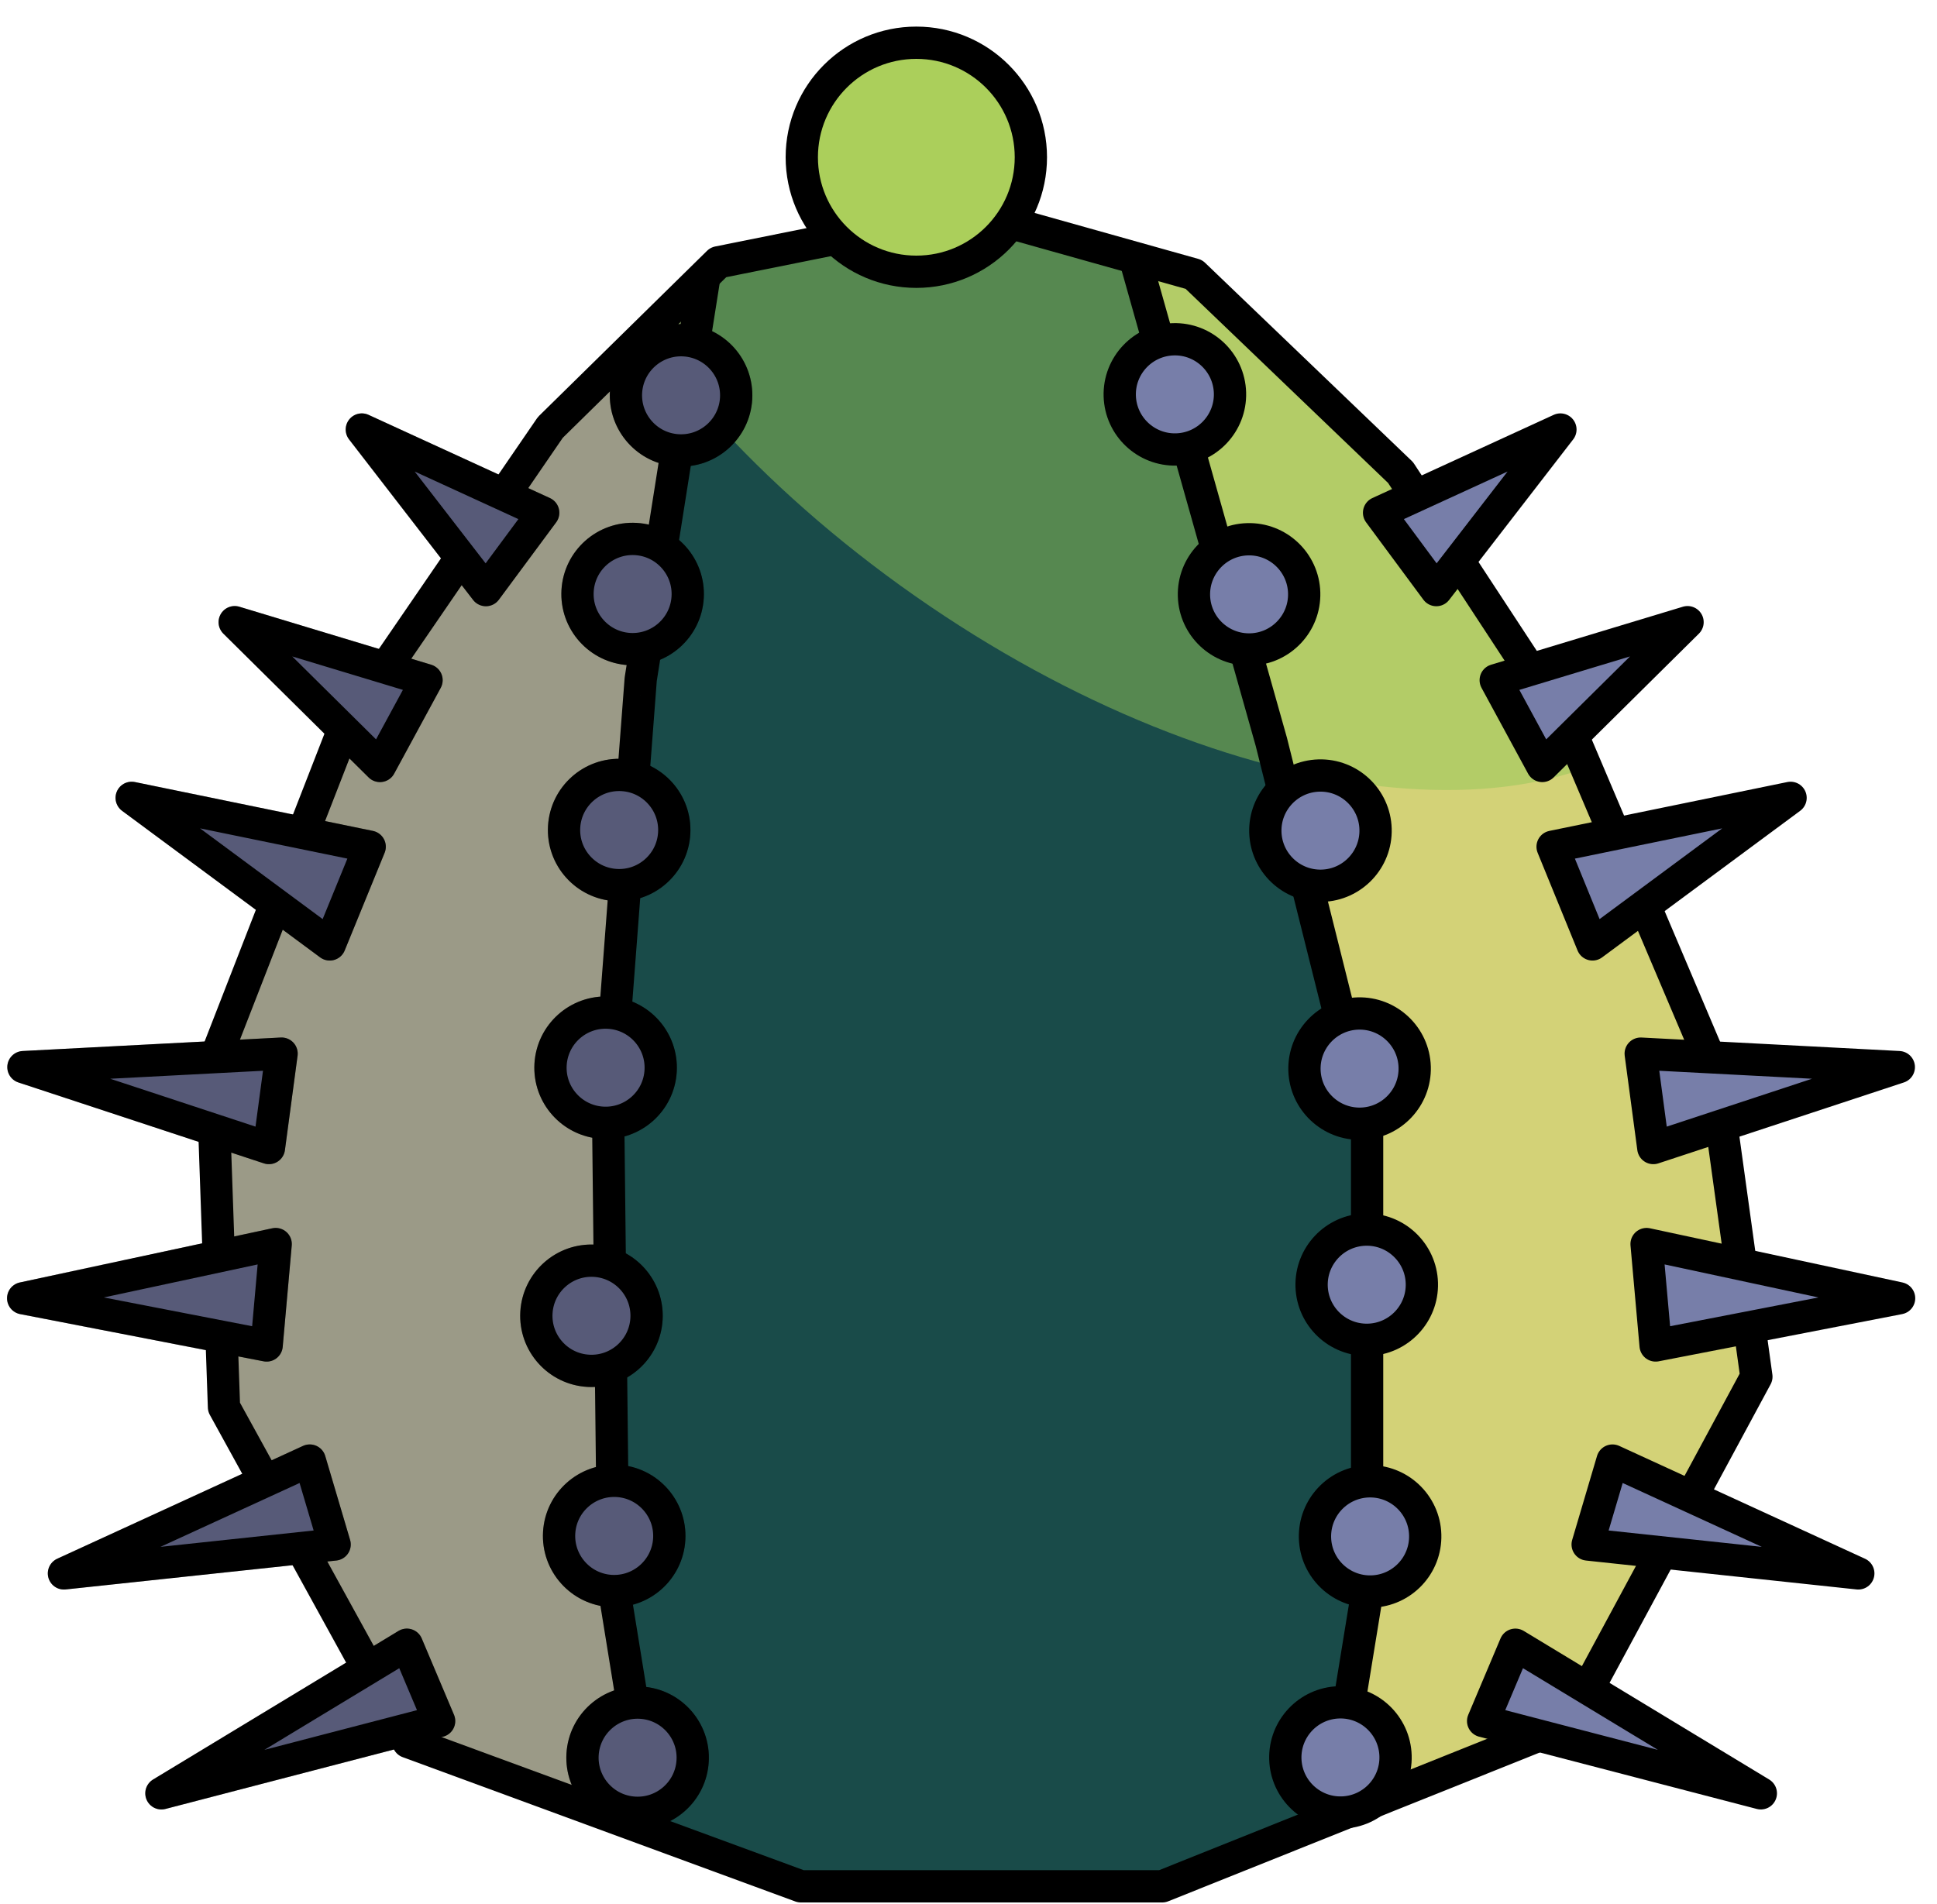<?xml version="1.0" encoding="UTF-8" standalone="no"?><!DOCTYPE svg PUBLIC "-//W3C//DTD SVG 1.1//EN" "http://www.w3.org/Graphics/SVG/1.1/DTD/svg11.dtd"><svg width="100%" height="100%" viewBox="0 0 60 59" version="1.1" xmlns="http://www.w3.org/2000/svg" xmlns:xlink="http://www.w3.org/1999/xlink" xml:space="preserve" xmlns:serif="http://www.serif.com/" style="fill-rule:evenodd;clip-rule:evenodd;stroke-linecap:round;stroke-linejoin:round;stroke-miterlimit:1.5;"><g id="cactus07"><path d="M54.405,42.654l-1.325,-9.572l-4.397,-10.358l-5.3,-8.083l-6.402,-6.139l-6.924,-1.944l-7.805,1.569l-5.205,5.115l-6.4,9.335l-4.076,10.47l0.367,10.55l5.707,10.376l12.161,4.471l11.195,0l12.613,-5.052l5.791,-10.738Z" style="fill:#9b9a87;"/><clipPath id="_clip1"><path d="M54.405,42.654l-1.325,-9.572l-4.397,-10.358l-5.3,-8.083l-6.402,-6.139l-6.924,-1.944l-7.805,1.569l-5.205,5.115l-6.4,9.335l-4.076,10.47l0.367,10.55l5.707,10.376l12.161,4.471l11.195,0l12.613,-5.052l5.791,-10.738Z"/></clipPath><g clip-path="url(#_clip1)"><path d="M31.614,-10.045l-1.21,8.83l-0.891,62.903l23.567,7.136l13.009,-14.962c3.849,-41.306 -8.934,-79.846 -34.475,-63.907Z" style="fill:#d3d277;stroke:#000;stroke-width:1px;"/><path d="M41.77,-0.713c9.706,6.793 14.58,16.605 10.876,21.898c-3.705,5.293 -14.592,4.075 -24.299,-2.718c-9.707,-6.793 -14.58,-16.605 -10.876,-21.898c3.704,-5.293 14.592,-4.075 24.299,2.718Z" style="fill:#95c759;fill-opacity:0.5;"/><path d="M19.847,21.042l2.764,-17.482l7.793,-3.891l2.798,1.4l6.179,21.918l2.966,11.853l0,14.524l-1.779,10.913l-19.687,0.433l-1.881,-11.606l-0.165,-14.779l1.012,-13.283Z" style="fill:#194b49;"/><clipPath id="_clip2"><path d="M19.847,21.042l2.764,-17.482l7.793,-3.891l2.798,1.4l6.179,21.918l2.966,11.853l0,14.524l-1.779,10.913l-19.687,0.433l-1.881,-11.606l-0.165,-14.779l1.012,-13.283Z"/></clipPath><g clip-path="url(#_clip2)"><path d="M41.77,-0.713c9.706,6.793 14.58,16.605 10.876,21.898c-3.705,5.293 -14.592,4.075 -24.299,-2.718c-9.707,-6.793 -14.58,-16.605 -10.876,-21.898c3.704,-5.293 14.592,-4.075 24.299,2.718Z" style="fill:#95c759;fill-opacity:0.5;"/></g><path d="M19.847,21.042l2.764,-17.482l7.793,-3.891l2.798,1.4l6.179,21.918l2.966,11.853l0,14.524l-1.779,10.913l-19.687,0.433l-1.881,-11.606l-0.165,-14.779l1.012,-13.283Z" style="fill:none;stroke:#000;stroke-width:1px;"/></g><path d="M54.405,42.654l-1.325,-9.572l-4.397,-10.358l-5.3,-8.083l-6.402,-6.139l-6.924,-1.944l-7.805,1.569l-5.205,5.115l-6.4,9.335l-4.076,10.47l0.367,10.55l5.707,10.376l12.161,4.471l11.195,0l12.613,-5.052l5.791,-10.738Z" style="fill:none;stroke:#000;stroke-width:1px;"/><g><path d="M36.442,13.926c-0.943,0.027 -1.73,-0.716 -1.757,-1.658c-0.027,-0.942 0.716,-1.729 1.658,-1.756c0.942,-0.028 1.729,0.715 1.757,1.658c0.027,0.942 -0.716,1.729 -1.658,1.756Z" style="fill:#777ea9;stroke:#000;stroke-width:1px;"/><path d="M38.74,20.122c-0.942,0.027 -1.729,-0.716 -1.756,-1.658c-0.027,-0.942 0.716,-1.729 1.658,-1.756c0.942,-0.028 1.729,0.715 1.756,1.658c0.027,0.942 -0.716,1.729 -1.658,1.756Z" style="fill:#777ea9;stroke:#000;stroke-width:1px;"/><path d="M40.951,27.443c-0.942,0.027 -1.729,-0.716 -1.756,-1.658c-0.028,-0.942 0.715,-1.729 1.658,-1.757c0.942,-0.027 1.729,0.716 1.756,1.658c0.027,0.943 -0.716,1.73 -1.658,1.757Z" style="fill:#777ea9;stroke:#000;stroke-width:1px;"/><path d="M42.385,41.511c-0.942,0.027 -1.729,-0.715 -1.757,-1.658c-0.027,-0.942 0.716,-1.729 1.659,-1.756c0.942,-0.027 1.729,0.716 1.756,1.658c0.027,0.942 -0.716,1.729 -1.658,1.756Z" style="fill:#777ea9;stroke:#000;stroke-width:1px;"/><path d="M42.489,49.31c-0.942,0.027 -1.729,-0.716 -1.756,-1.658c-0.027,-0.942 0.716,-1.729 1.658,-1.756c0.942,-0.027 1.729,0.716 1.756,1.658c0.027,0.942 -0.716,1.729 -1.658,1.756Z" style="fill:#777ea9;stroke:#000;stroke-width:1px;"/><path d="M41.57,56.158c-0.942,0.027 -1.729,-0.716 -1.756,-1.658c-0.027,-0.942 0.716,-1.729 1.658,-1.756c0.942,-0.028 1.729,0.715 1.756,1.658c0.028,0.942 -0.715,1.729 -1.658,1.756Z" style="fill:#777ea9;stroke:#000;stroke-width:1px;"/><path d="M42.163,34.816c-0.942,0.027 -1.729,-0.716 -1.756,-1.658c-0.027,-0.942 0.716,-1.729 1.658,-1.757c0.942,-0.027 1.729,0.716 1.756,1.658c0.027,0.943 -0.716,1.73 -1.658,1.757Z" style="fill:#777ea9;stroke:#000;stroke-width:1px;"/></g><g><g><path d="M20.999,13.953c0.941,0.054 1.749,-0.667 1.803,-1.608c0.053,-0.941 -0.667,-1.748 -1.608,-1.802c-0.941,-0.054 -1.749,0.667 -1.803,1.608c-0.053,0.941 0.667,1.749 1.608,1.802Z" style="fill:#777ea9;stroke:#000;stroke-width:1px;"/><path d="M19.499,20.11c0.941,0.053 1.748,-0.667 1.802,-1.608c0.054,-0.941 -0.667,-1.749 -1.608,-1.802c-0.941,-0.054 -1.749,0.666 -1.802,1.608c-0.054,0.941 0.667,1.748 1.608,1.802Z" style="fill:#777ea9;stroke:#000;stroke-width:1px;"/><path d="M19.082,27.422c0.941,0.054 1.749,-0.667 1.802,-1.608c0.054,-0.941 -0.667,-1.749 -1.608,-1.802c-0.941,-0.054 -1.748,0.667 -1.802,1.608c-0.054,0.941 0.667,1.748 1.608,1.802Z" style="fill:#777ea9;stroke:#000;stroke-width:1px;"/><path d="M18.224,42.472c0.941,0.054 1.748,-0.667 1.802,-1.608c0.054,-0.941 -0.667,-1.748 -1.608,-1.802c-0.941,-0.054 -1.748,0.667 -1.802,1.608c-0.054,0.941 0.667,1.749 1.608,1.802Z" style="fill:#777ea9;stroke:#000;stroke-width:1px;"/><path d="M18.928,49.294c0.941,0.053 1.748,-0.667 1.802,-1.608c0.054,-0.941 -0.667,-1.749 -1.608,-1.803c-0.941,-0.053 -1.749,0.667 -1.802,1.608c-0.054,0.941 0.667,1.749 1.608,1.803Z" style="fill:#777ea9;stroke:#000;stroke-width:1px;"/><path d="M19.653,56.164c0.941,0.054 1.749,-0.666 1.802,-1.607c0.054,-0.942 -0.666,-1.749 -1.607,-1.803c-0.941,-0.053 -1.749,0.667 -1.803,1.608c-0.053,0.941 0.667,1.749 1.608,1.802Z" style="fill:#777ea9;stroke:#000;stroke-width:1px;"/><path d="M18.662,34.786c0.941,0.054 1.749,-0.667 1.802,-1.608c0.054,-0.941 -0.667,-1.749 -1.608,-1.802c-0.941,-0.054 -1.748,0.667 -1.802,1.608c-0.054,0.941 0.667,1.748 1.608,1.802Z" style="fill:#777ea9;stroke:#000;stroke-width:1px;"/></g><g><g opacity="0.3"><path d="M21.711,10.655c-0.879,-0.339 -1.869,0.099 -2.208,0.979c-0.339,0.879 0.1,1.868 0.979,2.208c0.879,0.339 1.869,-0.1 2.208,-0.979c0.339,-0.88 -0.099,-1.869 -0.979,-2.208Z" style="fill:#090705;stroke:#000;stroke-width:1px;"/><path d="M19.499,20.11c0.941,0.053 1.748,-0.667 1.802,-1.608c0.054,-0.941 -0.667,-1.749 -1.608,-1.802c-0.941,-0.054 -1.749,0.666 -1.802,1.608c-0.054,0.941 0.667,1.748 1.608,1.802Z" style="fill:#090705;stroke:#000;stroke-width:1px;"/><path d="M19.082,27.422c0.941,0.054 1.749,-0.667 1.802,-1.608c0.054,-0.941 -0.667,-1.749 -1.608,-1.802c-0.941,-0.054 -1.748,0.667 -1.802,1.608c-0.054,0.941 0.667,1.748 1.608,1.802Z" style="fill:#090705;stroke:#000;stroke-width:1px;"/><path d="M18.224,42.472c0.941,0.054 1.748,-0.667 1.802,-1.608c0.054,-0.941 -0.667,-1.748 -1.608,-1.802c-0.941,-0.054 -1.748,0.667 -1.802,1.608c-0.054,0.941 0.667,1.749 1.608,1.802Z" style="fill:#090705;stroke:#000;stroke-width:1px;"/><path d="M18.928,49.294c0.941,0.053 1.748,-0.667 1.802,-1.608c0.054,-0.941 -0.667,-1.749 -1.608,-1.803c-0.941,-0.053 -1.749,0.667 -1.802,1.608c-0.054,0.941 0.667,1.749 1.608,1.803Z" style="fill:#090705;stroke:#000;stroke-width:1px;"/><path d="M19.653,56.164c0.941,0.054 1.749,-0.666 1.802,-1.607c0.054,-0.942 -0.666,-1.749 -1.607,-1.803c-0.941,-0.053 -1.749,0.667 -1.803,1.608c-0.053,0.941 0.667,1.749 1.608,1.802Z" style="fill:#090705;stroke:#000;stroke-width:1px;"/><path d="M18.662,34.786c0.941,0.054 1.749,-0.667 1.802,-1.608c0.054,-0.941 -0.667,-1.749 -1.608,-1.802c-0.941,-0.054 -1.748,0.667 -1.802,1.608c-0.054,0.941 0.667,1.748 1.608,1.802Z" style="fill:#090705;stroke:#000;stroke-width:1px;"/></g></g></g><g><circle cx="28.384" cy="4.872" r="3.548" style="fill:#abcf5b;stroke:#000;stroke-width:1px;"/></g><g><g><g><path d="M11.208,13.308l3.843,4.975l1.775,-2.397l-5.618,-2.578Z" style="fill:#777ea9;stroke:#000;stroke-width:1px;"/><path d="M7.27,19.277l4.5,4.455l1.442,-2.658l-5.942,-1.797Z" style="fill:#777ea9;stroke:#000;stroke-width:1px;"/><path d="M4.079,24.72l6.135,4.541l1.237,-3.027l-7.372,-1.514Z" style="fill:#777ea9;stroke:#000;stroke-width:1px;"/><path d="M0.726,33.063l7.604,2.507l0.392,-2.925l-7.996,0.418Z" style="fill:#777ea9;stroke:#000;stroke-width:1px;"/><path d="M0.718,40.224l7.541,1.463l0.28,-3.142l-7.821,1.679Z" style="fill:#777ea9;stroke:#000;stroke-width:1px;"/><path d="M1.981,48.749l8.384,-0.896l-0.77,-2.6l-7.614,3.496Z" style="fill:#777ea9;stroke:#000;stroke-width:1px;"/><path d="M5,55.563l8.602,-2.239l-0.999,-2.365l-7.603,4.604Z" style="fill:#777ea9;stroke:#000;stroke-width:1px;"/></g><g><g opacity="0.3"><path d="M11.208,13.308l3.843,4.975l1.775,-2.397l-5.618,-2.578Z" style="fill:#090705;stroke:#000;stroke-width:1px;"/><path d="M7.27,19.277l4.5,4.455l1.442,-2.658l-5.942,-1.797Z" style="fill:#090705;stroke:#000;stroke-width:1px;"/><path d="M4.079,24.72l6.135,4.541l1.237,-3.027l-7.372,-1.514Z" style="fill:#090705;stroke:#000;stroke-width:1px;"/><path d="M0.726,33.063l7.604,2.507l0.392,-2.925l-7.996,0.418Z" style="fill:#090705;stroke:#000;stroke-width:1px;"/><path d="M0.718,40.224l7.541,1.463l0.28,-3.142l-7.821,1.679Z" style="fill:#090705;stroke:#000;stroke-width:1px;"/><path d="M1.981,48.749l8.384,-0.896l-0.77,-2.6l-7.614,3.496Z" style="fill:#090705;stroke:#000;stroke-width:1px;"/><path d="M5,55.563l8.602,-2.239l-0.999,-2.365l-7.603,4.604Z" style="fill:#090705;stroke:#000;stroke-width:1px;"/></g></g></g><g><path d="M48.335,13.308l-3.843,4.975l-1.774,-2.397l5.617,-2.578Z" style="fill:#777ea9;stroke:#000;stroke-width:1px;"/><path d="M52.273,19.277l-4.5,4.455l-1.442,-2.658l5.942,-1.797Z" style="fill:#777ea9;stroke:#000;stroke-width:1px;"/><path d="M55.464,24.72l-6.135,4.541l-1.236,-3.027l7.371,-1.514Z" style="fill:#777ea9;stroke:#000;stroke-width:1px;"/><path d="M58.817,33.063l-7.604,2.507l-0.391,-2.925l7.995,0.418Z" style="fill:#777ea9;stroke:#000;stroke-width:1px;"/><path d="M58.826,40.224l-7.542,1.463l-0.28,-3.142l7.822,1.679Z" style="fill:#777ea9;stroke:#000;stroke-width:1px;"/><path d="M57.562,48.749l-8.383,-0.896l0.769,-2.6l7.614,3.496Z" style="fill:#777ea9;stroke:#000;stroke-width:1px;"/><path d="M54.543,55.563l-8.602,-2.239l0.999,-2.365l7.603,4.604Z" style="fill:#777ea9;stroke:#000;stroke-width:1px;"/></g></g></g></svg>